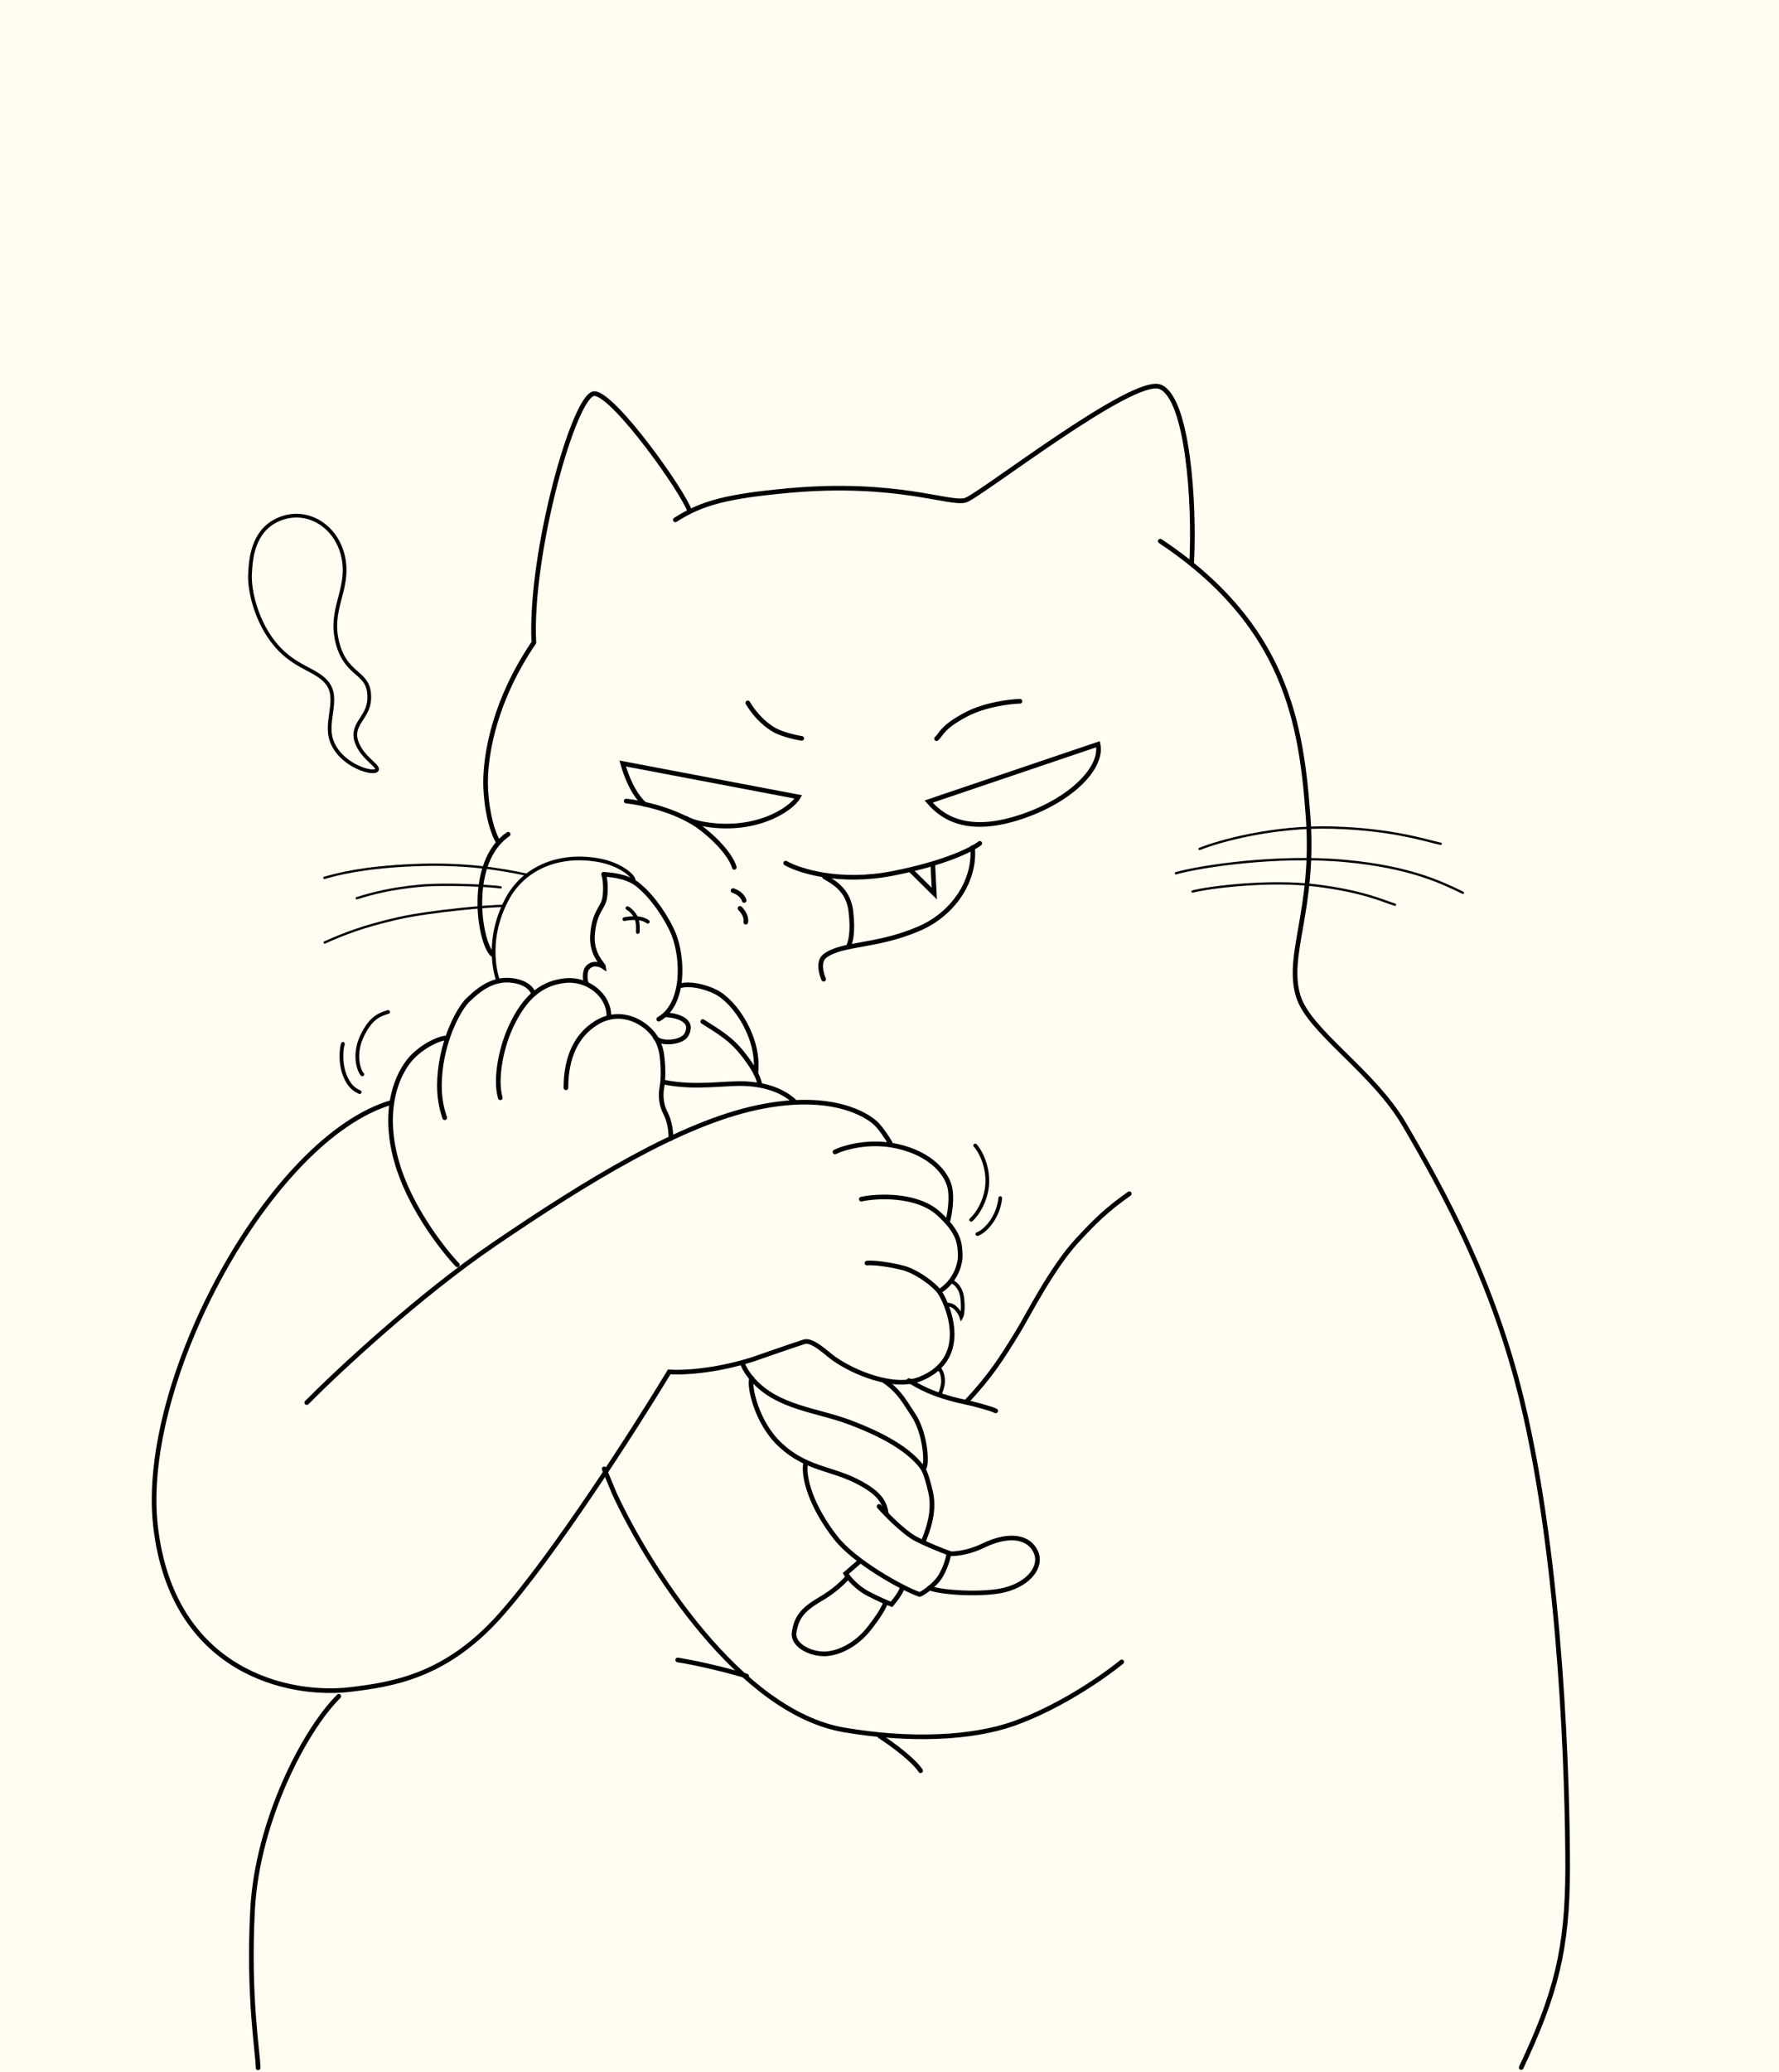 <svg width="383" height="446" viewBox="0 0 383 446" fill="none" xmlns="http://www.w3.org/2000/svg">
<rect x="0" y="0" width="383" height="446" fill="#808080" stroke="none"/>
<g clip-path="url(#clip0_605_4039)">
<rect width="383" height="446" fill="#FFFCF2"/>
<path d="M0.961 -1.355L383.961 -1.451L384.072 445.149L1.072 445.245L0.961 -1.355Z" fill="#FFFCF2"/>
<path d="M73.992 120.401C72.757 113.296 66.118 109.132 59.966 111.805C54.326 114.255 53.99 120.497 53.829 123.493L53.829 123.493C53.623 127.333 55.328 134.136 59.45 138.93C63.572 143.723 68.028 144.059 70.359 146.9C73.194 150.356 69.883 155.193 71.38 159.405C73.222 164.588 79.898 166.638 80.999 165.849C82.1 165.06 77.993 163.296 76.764 159.666C75.443 155.766 79.377 154.557 79.5 150.351C79.674 144.379 74.702 145.846 72.707 138.549C70.712 131.251 75.164 127.144 73.992 120.401Z" fill="#FFFCF2" stroke="black" stroke-width="0.8" stroke-linecap="round"/>
<path d="M136.401 189.525C136.612 188.701 133.619 185.929 128.627 185.1C119.694 183.618 112.489 187.236 109.144 193.566C104.128 203.057 107.205 210.987 107.205 210.987" stroke="black" stroke-width="0.8" stroke-linecap="round"/>
<path d="M151.292 219.869C154.679 222.054 157.275 223.459 159.93 226.843C161.804 229.233 163.19 231.391 163.582 233.415M143.077 232.946C150.014 234.321 156.093 233.012 160.586 233.254C165.095 233.496 168.514 234.816 170.902 236.947" stroke="black" stroke-linecap="round"/>
<path d="M185.125 336.038L182.08 338.68C182.646 339.585 184.406 341.72 186.917 343.023C189.427 344.326 191.313 345.092 191.943 345.312C192.533 344.636 193.812 343 194.208 341.867" stroke="black" stroke-linecap="round"/>
<path d="M182.546 339.373C181.901 340.207 179.814 342.336 176.623 344.186C172.635 346.498 171.502 348.22 170.982 351.217C170.449 354.291 175.017 356.338 178.344 355.914C181.92 355.458 185.187 353.012 187.122 350.511C188.09 349.261 190.025 346.76 190.686 344.872" stroke="black" stroke-linecap="round"/>
<path d="M204.757 334.436C205.127 334.389 207.919 334.484 211.742 332.644C217.241 329.997 221.416 330.736 222.95 333.92C224.483 337.105 221.58 340.858 216.341 342.202C212.151 343.277 203.363 342.955 200.06 341.798" stroke="black" stroke-linecap="round"/>
<path d="M173.424 314.987C172.904 317.984 174.65 324.288 179.981 331.057C184.015 336.179 194.208 341.867 197.983 343.189C198.566 343.039 201.462 341.121 202.633 338.989C203.803 336.857 204.222 334.955 204.285 334.271C203.184 333.885 200.26 332.755 197.372 331.32C194.484 329.885 190.136 325.255 189.255 324.24" stroke="black" stroke-linecap="round"/>
<path d="M161.84 296.629C161.132 298.146 162.835 306.194 167.95 310.952C174.343 316.9 180.054 315.721 186.944 320.252C189.527 321.951 190.53 323.627 190.813 325.845M198.787 331.816C199.283 330.4 201.408 325.846 200.37 321.245C199.332 316.644 198.656 316.054 198.554 315.841" stroke="black" stroke-linecap="round"/>
<path d="M159.851 293.434C159.851 293.434 160.27 294.96 162.16 297.064C167.506 303.016 175.836 303.464 182.887 306.117C191.791 309.467 196.203 312.723 198.554 315.841C199.639 317.281 199.758 309.376 196.667 304.585C193.984 300.426 193.173 299.171 190.2 297.07" stroke="black" stroke-linecap="round"/>
<path d="M72.939 365.094C65.468 372.477 55.4 392.091 54.385 410.937C53.364 429.909 55.561 441.848 55.562 445.068M145.901 357.277C149.049 357.781 154.531 358.929 160.736 360.735M198.195 381.12C197.461 379.942 194.818 377.229 189.372 373.636" stroke="black" stroke-linecap="round"/>
<path d="M84.258 237.292C58.311 244.896 29.867 297.151 33.488 328.528C37.11 359.905 62.218 365.251 75.475 363.633C84.438 362.539 95.909 360.855 107.549 347.848C119.189 334.842 136.749 307.386 144.075 295.283C146.61 295.485 153.76 295.226 162.078 292.573C164.98 291.564 171.245 289.397 173.094 288.808C174.942 288.218 177.899 291.275 179.682 292.516C183.697 295.312 192.399 299.155 198.228 296.751C209.494 292.105 203.588 279.841 202.216 278.006C201.097 276.509 197.858 274.091 195.25 273.155C193.708 272.601 188.879 271.65 186.649 271.856" stroke="black" stroke-linecap="round"/>
<path d="M66.047 301.884C72.75 295.116 90.201 278.825 106.38 267.806C126.604 254.032 146.587 241.851 163.058 238.366C179.529 234.882 186.952 240.344 188.405 241.649C189.567 242.693 191.024 244.94 191.607 245.932M179.757 247.943C181.736 246.975 187.183 245.373 193.14 246.706C200.586 248.373 203.788 252.656 204.463 255.472C205.003 257.724 204.516 261.034 204.07 262.776" stroke="black" stroke-linecap="round"/>
<path d="M185.427 258.1C188.839 257.349 197.364 256.971 202.012 261.147C206.66 265.322 206.614 267.812 206.724 270C206.815 271.823 205.923 275.307 202.834 277.554" stroke="black" stroke-linecap="round"/>
<path d="M96.282 223.399C94.288 223.4 90.302 225.548 88.128 228.232C84.784 232.36 82.15 240.577 85.959 251.847C89.006 260.863 95.568 269.198 98.469 272.239" stroke="black" stroke-linecap="round"/>
<path d="M114.765 213.734C114.583 213.019 113.459 211.48 110.414 211.052C106.609 210.516 103.631 212.383 100.629 215.348C98.999 216.958 95.195 223.4 94.653 231.987C94.383 236.272 95.198 238.964 95.743 240.574M107.702 236.278C106.614 232.521 107.7 226.08 109.873 221.249C113.056 214.175 117.047 211.479 121.832 211.049C126.616 210.618 131.075 214.267 131.076 218.56M121.838 234.127C121.836 227.687 124.009 222.856 128.358 220.171C133.104 217.241 137.238 219.632 138.688 220.705C140.138 221.778 142.06 223.71 142.495 227.145C142.931 230.58 142.678 233.049 142.497 234.122C142.286 235.047 142.136 237.412 143.227 239.474C144.317 241.535 144.483 244.048 144.429 245.046" stroke="black" stroke-linecap="round"/>
<path d="M129.963 188.182C130.302 189.202 130.482 191.317 130.194 193.201C129.834 195.557 127.915 196.134 127.556 201.315C127.269 205.461 129.891 207.608 129.951 208.079C129.102 207.502 127.444 207.074 126.436 208.375C125.83 209.157 125.937 210.975 126.204 211.514" stroke="black" stroke-linecap="round"/>
<path d="M141.805 219.364C147.485 216.165 147.086 206.15 145.011 201.01C143.86 198.161 140.856 193.333 137.593 190.65C135.603 188.856 132.46 188.317 129.963 188.183" stroke="black" stroke-linecap="round"/>
<path d="M146.701 212.12C148.226 211.7 151.423 212.136 154.137 213.521C158.329 215.661 163.612 223.543 162.71 231.005" stroke="black" stroke-linecap="round"/>
<path d="M83.553 217.811C81.265 218.477 79.713 219.413 78.028 222.809C75.991 226.915 77.263 230.489 78.004 231.244" stroke="black" stroke-width="0.8" stroke-linecap="round"/>
<path d="M73.829 224.675C73.52 225.519 73.133 228.709 74.255 231.499C75.377 234.289 76.859 234.769 77.435 235.062" stroke="black" stroke-width="0.8" stroke-linecap="round"/>
<path d="M135.079 195.467C135.568 195.678 136.523 196.546 136.969 197.571C137.396 198.555 137.347 199.854 137.307 200.594" stroke="black" stroke-width="0.8" stroke-linecap="round"/>
<path d="M204.862 275.831C205.519 276.032 206.9 277.041 207.17 279.459C207.441 281.877 207.14 283.129 206.956 283.453C206.667 282.603 205.692 280.881 204.094 280.796" stroke="black" stroke-width="0.8" stroke-linecap="round"/>
<path d="M157.816 191.679C158.472 191.881 159.87 192.59 160.205 193.81" stroke="black" stroke-linecap="round"/>
<path d="M159.316 195.525C159.823 195.99 160.779 197.231 160.558 198.477" stroke="black" stroke-linecap="round"/>
<path d="M76.806 193.328C80.116 192.305 83.963 191.261 90.149 190.67C96.117 190.1 106.145 190.711 107.78 190.99" stroke="black" stroke-width="0.5" stroke-linecap="round"/>
<path d="M69.903 202.855C73.664 201.169 78.095 199.368 85.673 197.662C92.982 196.016 105.916 194.965 108.099 194.99" stroke="black" stroke-width="0.5" stroke-linecap="round"/>
<path d="M196.26 187.507L201.142 192.322L200.825 185.979" stroke="black" stroke-linecap="round"/>
<path d="M258.262 182.718C262.457 181.038 274.06 177.768 286.913 178.131C299.766 178.494 306.874 180.905 310.161 181.613" stroke="black" stroke-width="0.5" stroke-linecap="round"/>
<path d="M253.153 187.956C258.271 186.498 274.94 183.914 289.777 185.322C303.652 186.638 310.33 189.928 314.949 192.159" stroke="black" stroke-width="0.5" stroke-linecap="round"/>
<path d="M256.742 191.89C260.184 190.984 273.228 189.315 283.437 190.598C293.647 191.881 297.738 193.941 300.311 194.722" stroke="black" stroke-width="0.5" stroke-linecap="round"/>
<path d="M201.635 158.986C202.688 158.041 202.768 156.542 207.922 153.815C212.045 151.634 217.421 150.989 219.594 150.939" stroke="black" stroke-linecap="round"/>
<path d="M215.343 257.864C215.298 258.696 214.882 260.843 213.576 262.776C212.27 264.709 210.928 265.471 210.419 265.611" stroke="black" stroke-width="0.8" stroke-linecap="round"/>
<path d="M138.785 173.128C136.314 170.868 134.834 167.075 134.058 164.333L171.881 171.518C170.339 174.278 162.377 179.441 151.079 177.295C149.964 177.083 148.609 176.661 147.638 176.108" stroke="black" stroke-linecap="round"/>
<path d="M236.396 160.181L199.929 172.525C203.365 176.566 209.132 179.44 220.025 175.752C230.917 172.065 237.457 165.066 236.396 160.181Z" stroke="black" stroke-linecap="round"/>
<path d="M107.302 181.269C105.457 178.345 104.308 171.774 104.577 166.781C104.847 161.764 106.419 150.858 114.933 138.297C113.956 119.217 123.724 84.486 128.004 84.717C132.285 84.947 147.215 105.984 148.498 110.059M256.544 121.412C257.271 107.9 255.644 85.575 249.758 83.255C243.873 80.936 211.149 106.579 207.887 107.653C204.625 108.728 193.092 103.446 169.689 105.597C156.756 106.786 151.102 108.196 145.395 111.895M249.8 116.476C276.871 134.491 280.165 155.699 281.622 175.806C283.08 195.914 276.722 205.629 279.539 214.521C281.926 222.056 295.61 230.544 302.32 242.015C310.903 256.687 321.466 275.838 327.662 301.462C336.25 336.974 337.5 384.324 337.5 402C337.5 419.676 334.85 429.373 327.5 445.001M207.954 301.818C213.269 296.095 215.455 292.703 219.299 286.405C221.283 283.155 226.421 272.957 231.857 267.052C235.661 262.919 238.224 260.385 243.123 256.93M207.954 301.818C200.43 300.211 197.631 298.256 195.687 297.151M207.954 301.818C209.277 302.056 213.587 303.223 214.364 303.665M241.5 357.697C236.265 361.922 227.186 367.801 218.253 370.967C209.321 374.134 196.051 374.783 181.717 372.337C159.099 368.479 139.301 336.746 132.229 321.362L130.071 316.154M109.397 179.558C100.56 185.592 103.142 202.756 106.003 205.414" stroke="black" stroke-linecap="round"/>
<path d="M141.091 223.324C141.24 223.666 142.719 224.713 145.558 224.065C147.332 223.66 148.135 222.701 148.215 221.204C148.28 220.005 146.852 218.627 143.357 218.439" stroke="black" stroke-linecap="round"/>
<path d="M209.942 246.557C210.581 247.092 213.112 250.933 212.454 255.705C212.078 258.436 210.661 261.116 209.083 262.534" stroke="black" stroke-width="0.8" stroke-linecap="round"/>
<path d="M134.42 197.828C134.907 197.706 136.152 197.561 137.191 197.637C138.231 197.713 138.885 197.977 139.471 198.393" stroke="black" stroke-width="0.8" stroke-linecap="round"/>
<path d="M202.115 294.415C202.664 295.162 203.03 295.833 203.029 297.391C203.029 298.355 202.478 299.76 202.294 300.203" stroke="black" stroke-width="0.8" stroke-linecap="round"/>
<path d="M134.818 172.413C138.137 172.759 146.026 174.418 151.025 178.292C156.024 182.167 157.814 185.501 158.084 186.684" stroke="black" stroke-linecap="round"/>
<path d="M113.461 188.279C108.237 187.141 100.168 185.736 89.085 186.206C78.001 186.676 72.606 188.163 69.835 188.946" stroke="black" stroke-width="0.5" stroke-linecap="round"/>
<path d="M160.99 151.289C162.214 153.358 164.228 155.704 166.686 157.103C168.63 158.21 172.264 158.906 172.597 158.924" stroke="black" stroke-linecap="round"/>
<path d="M169.149 185.778C172.064 187.437 180.728 190.206 192.062 188.012C203.397 185.818 209.369 182.768 210.939 181.517" stroke="black" stroke-linecap="round"/>
<path d="M209.387 182.435C210.009 189.478 205.318 196.637 197.935 199.845C188.706 203.854 181.244 202.952 177.588 205.76C176.001 206.978 176.873 209.727 177.319 210.753" stroke="black" stroke-linecap="round"/>
<path d="M177.503 188.73C179.446 189.836 182.614 191.528 183.173 196.069C183.733 200.61 183.091 202.769 182.715 203.532" stroke="black" stroke-linecap="round"/>
</g>
<defs>
<clipPath id="clip0_605_4039">
<rect width="383" height="446" fill="white"/>
</clipPath>
</defs>
</svg>
